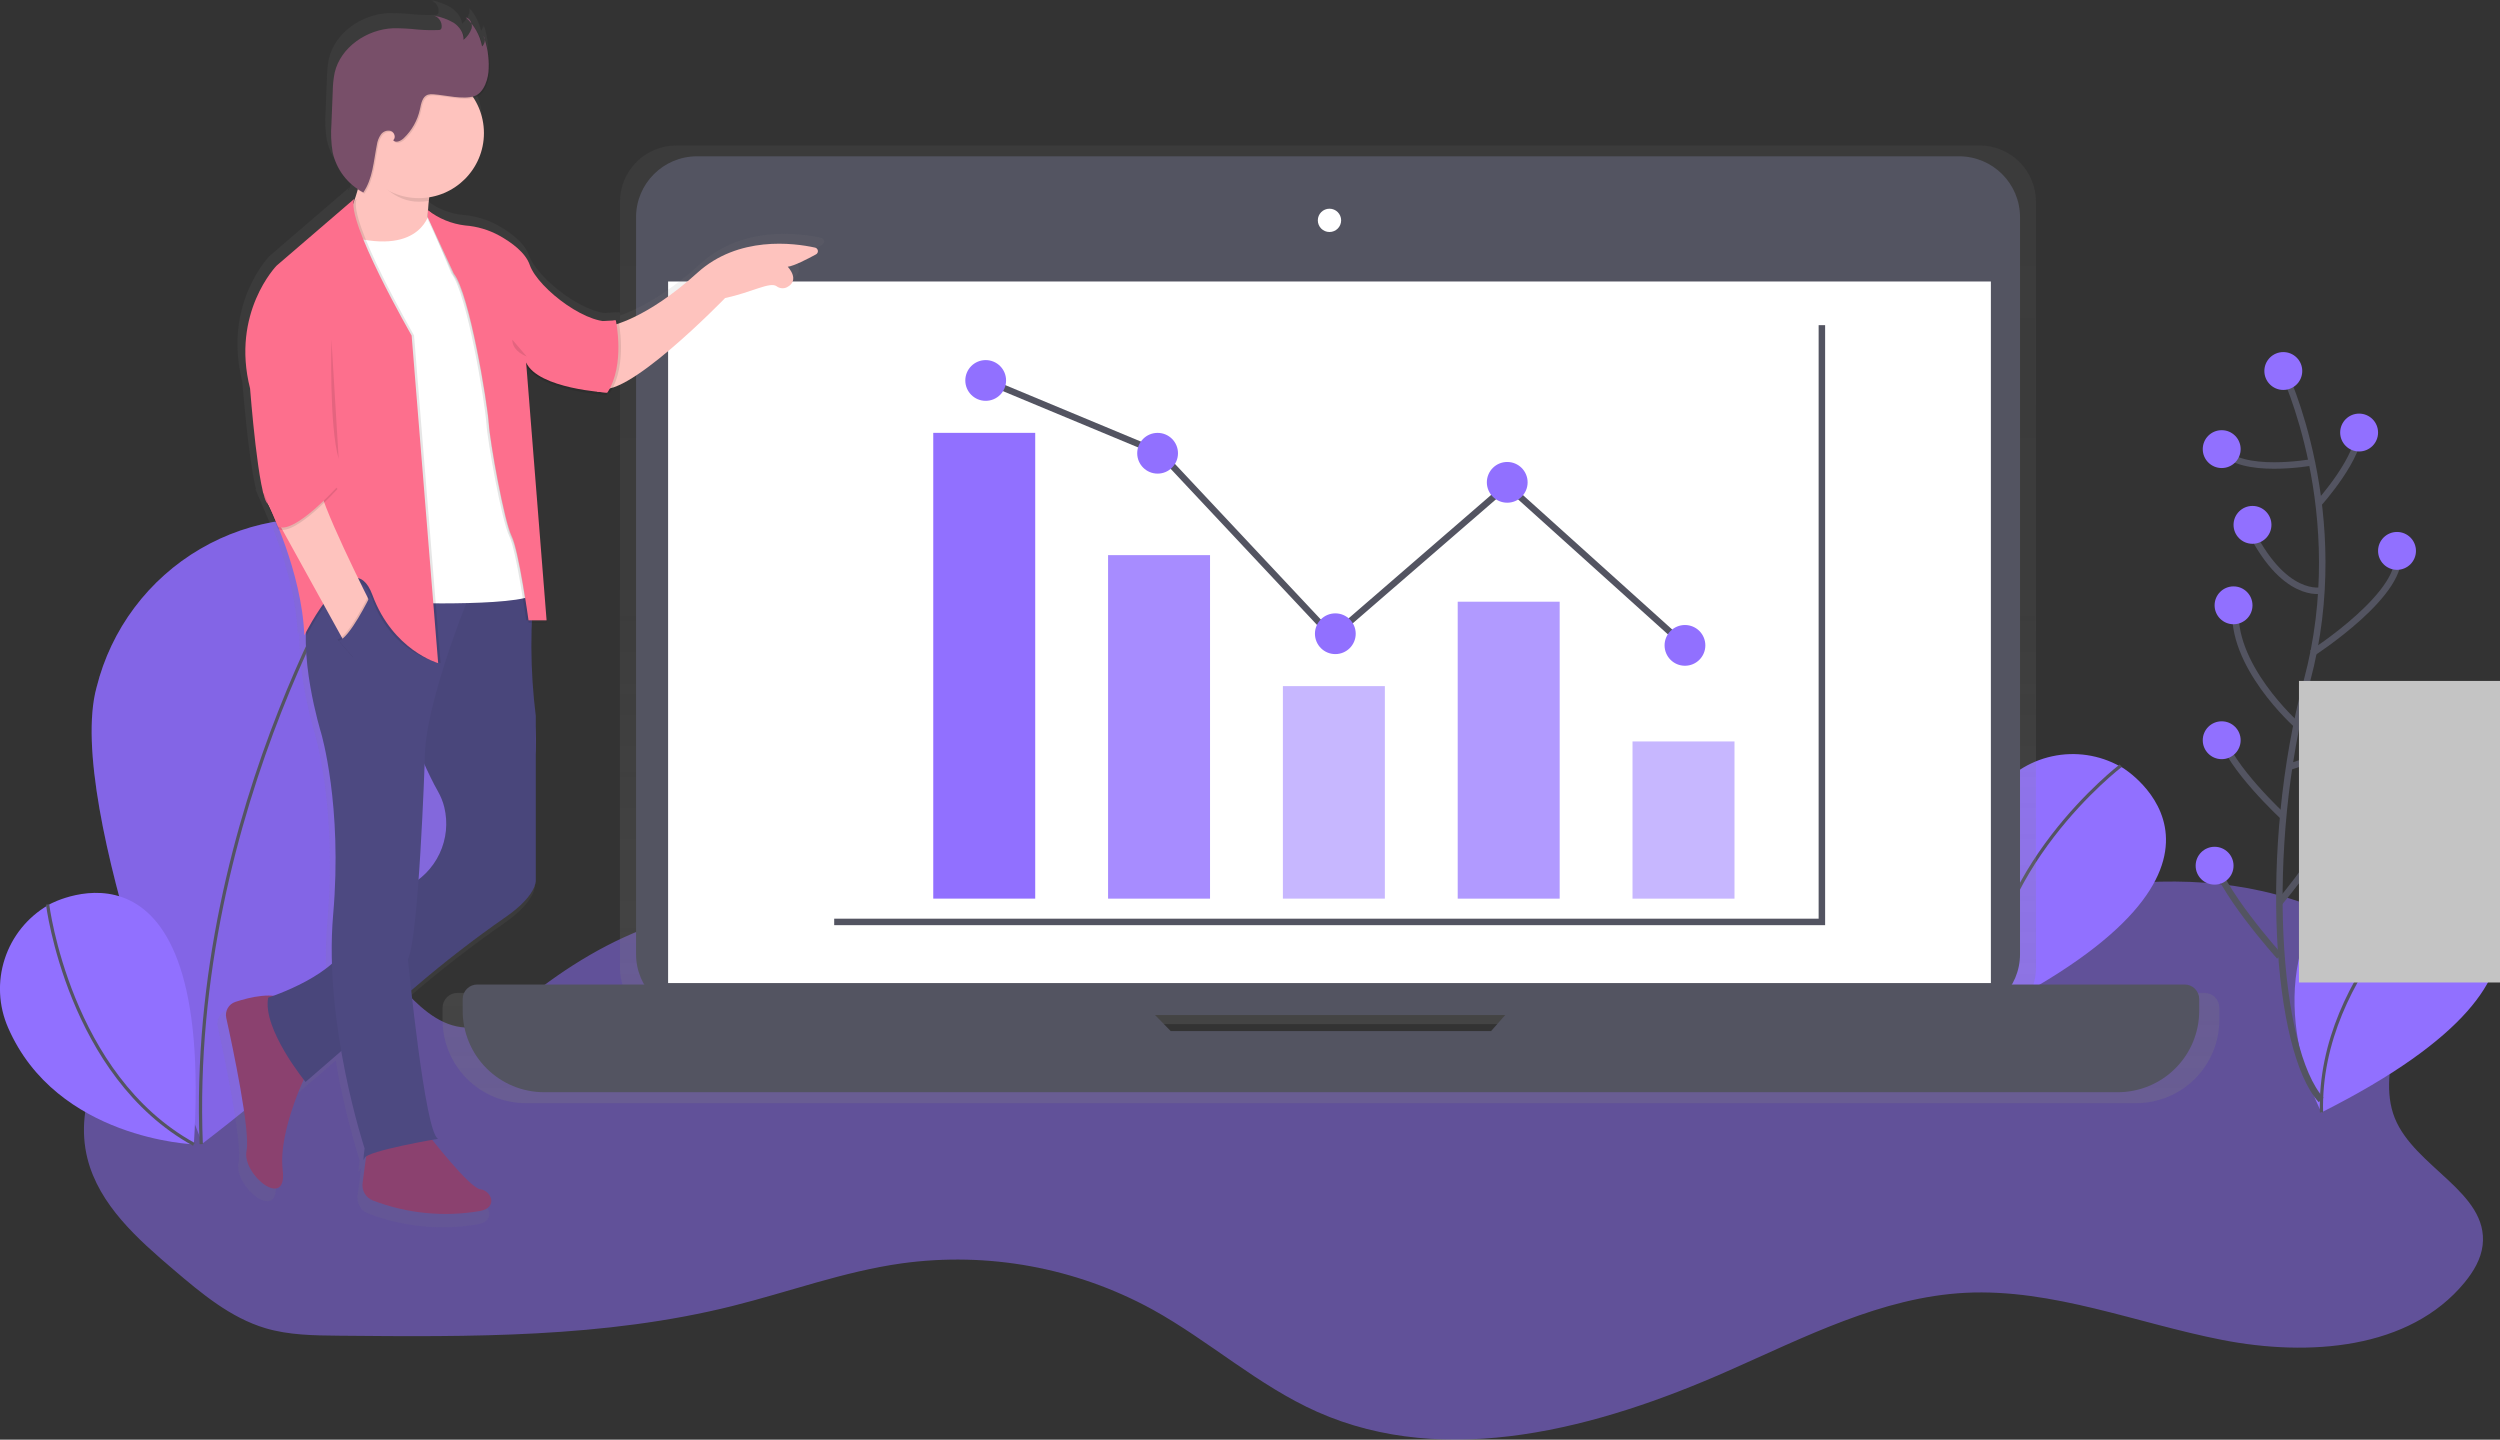 <svg width="771" height="444" viewBox="0 0 771 444" fill="none" xmlns="http://www.w3.org/2000/svg">
<rect x="0" y="0" width="771" height="444" fill="#333333" stroke="none"/>
<g clip-path="url(#clip0)">
<path opacity="0.5" d="M579.672 290.781C626.288 274.688 679.587 261.066 723.14 284.192C728.66 287.123 734.099 290.813 737.073 296.304C744.928 310.75 732.442 329.483 738.527 344.753C744.613 360.022 767.517 367.709 765.642 384.021C765.149 388.284 762.837 392.144 760.114 395.471C743.053 416.295 711.777 418.403 685.341 413.235C658.906 408.067 633.052 397.352 606.14 398.7C580.278 400.033 556.486 412.428 532.79 422.86C492.842 440.496 446.186 453.149 406.27 435.425C387.981 427.301 372.86 413.469 355.355 403.812C331.764 390.917 304.648 385.946 278.013 389.632C260.233 392.136 243.261 398.434 225.861 402.778C186.341 412.638 145.092 412.315 104.368 411.927C96.787 411.854 89.085 411.766 81.82 409.601C71.063 406.372 62.189 398.935 53.647 391.659C42.421 382.107 30.598 371.61 26.977 357.325C22.702 340.368 31.551 322.345 44.676 310.823C57.801 299.3 74.578 293.002 90.952 286.929C94.993 285.444 99.309 283.934 103.446 285.056C106.162 285.799 108.449 287.608 110.478 289.554C122.099 300.729 131.919 319.632 147.767 316.596C153.424 315.514 158.055 311.582 162.532 307.948C186.438 288.569 218.595 273.606 247.447 284.313C268.549 292.146 283.443 312.26 304.828 319.358C320.038 324.412 336.565 322.224 352.567 323.209C375.842 324.631 398.495 332.851 421.803 332.35C481.236 331.074 530.753 274.292 589.944 279.702C594.583 280.122 599.642 281.188 602.487 284.854" fill="#9170FF"/>
<path d="M654.623 236.769C654.623 236.769 704.01 266.557 612.937 312.438C612.937 312.438 592.87 275.213 615.054 244.86C619.359 238.946 625.686 234.815 632.835 233.249C639.985 231.683 647.461 232.792 653.847 236.365L654.623 236.769Z" fill="#9170FF"/>
<path d="M654.033 236.147C654.033 236.147 611.749 268.446 612.929 312.413" stroke="#535461" stroke-miterlimit="10"/>
<path d="M29.781 211.955C19.776 248.51 62.456 352.65 62.456 352.65C62.456 352.65 152.26 284.717 162.274 248.162C164.893 239.398 165.733 230.199 164.743 221.105C163.753 212.012 160.955 203.208 156.511 195.211C152.068 187.214 146.069 180.185 138.868 174.537C131.667 168.889 123.409 164.736 114.579 162.322C105.749 159.908 96.525 159.282 87.449 160.481C78.373 161.68 69.628 164.679 61.729 169.302C53.83 173.925 46.935 180.079 41.45 187.403C35.965 194.726 32.001 203.071 29.79 211.947L29.781 211.955Z" fill="#9170FF"/>
<path opacity="0.1" d="M29.781 211.955C19.776 248.51 62.456 352.65 62.456 352.65C62.456 352.65 152.26 284.717 162.274 248.162C164.893 239.398 165.733 230.199 164.743 221.105C163.753 212.012 160.955 203.208 156.511 195.211C152.068 187.214 146.069 180.185 138.868 174.537C131.667 168.889 123.409 164.736 114.579 162.322C105.749 159.908 96.525 159.282 87.449 160.481C78.373 161.68 69.628 164.679 61.729 169.302C53.83 173.925 46.935 180.079 41.45 187.403C35.965 194.726 32.001 203.071 29.79 211.947L29.781 211.955Z" fill="black"/>
<path d="M113.783 164.08C113.783 164.08 57.882 248.396 62.06 352.852" stroke="#535461" stroke-miterlimit="10"/>
<path d="M15.517 278.766C15.517 278.766 66.206 251.215 59.789 352.917C59.789 352.917 17.505 351.407 2.497 316.943C-0.437 310.241 -0.808 302.695 1.455 295.737C3.717 288.779 8.456 282.893 14.774 279.194L15.517 278.766Z" fill="#9170FF"/>
<path d="M14.685 278.943C14.685 278.943 21.231 331.736 59.789 352.916" stroke="#535461" stroke-miterlimit="10"/>
<path d="M757.618 267.429C757.618 267.429 807.03 297.209 715.948 343.065C715.948 343.065 695.881 305.84 718.066 275.487C722.371 269.573 728.697 265.442 735.847 263.877C742.996 262.311 750.472 263.42 756.858 266.993L757.618 267.429Z" fill="#9170FF"/>
<path d="M757.051 266.807C757.051 266.807 714.767 299.106 715.947 343.073" stroke="#535461" stroke-miterlimit="10"/>
<path d="M141.083 306.196H193.009C191.814 303.795 191.194 301.149 191.198 298.468V62.232C191.198 57.626 193.03 53.208 196.29 49.951C199.55 46.693 203.972 44.864 208.582 44.864H610.512C615.123 44.864 619.544 46.693 622.805 49.951C626.065 53.208 627.896 57.626 627.896 62.232V298.476C627.9 301.158 627.281 303.803 626.086 306.204H679.846C680.452 306.204 681.052 306.324 681.611 306.556C682.171 306.788 682.679 307.129 683.106 307.558C683.533 307.987 683.872 308.497 684.101 309.057C684.331 309.617 684.447 310.217 684.444 310.823V314.529C684.444 321.343 681.735 327.879 676.912 332.697C672.089 337.516 665.548 340.223 658.728 340.223H162.201C155.38 340.223 148.839 337.516 144.017 332.697C139.194 327.879 136.485 321.343 136.485 314.529V310.823C136.48 310.217 136.596 309.616 136.825 309.054C137.055 308.493 137.393 307.983 137.82 307.553C138.247 307.123 138.756 306.781 139.316 306.549C139.876 306.316 140.477 306.196 141.083 306.196ZM461.032 320.892L465.509 315.845H354.967L359.897 320.9L461.032 320.892Z" fill="url(#paint0_linear)"/>
<path d="M214.959 48.206H604.176C614.558 48.206 622.974 56.615 622.974 66.988V294.269C622.974 304.642 614.558 313.051 604.176 313.051H214.959C204.577 313.051 196.16 304.642 196.16 294.269V66.988C196.16 56.615 204.577 48.206 214.959 48.206Z" fill="#535461"/>
<path d="M206.044 86.812H613.988V303.176H206.044V86.812Z" fill="white"/>
<path d="M410.012 71.551C408.026 71.551 406.416 69.942 406.416 67.957C406.416 65.973 408.026 64.364 410.012 64.364C411.998 64.364 413.608 65.973 413.608 67.957C413.608 69.942 411.998 71.551 410.012 71.551Z" fill="white"/>
<path d="M347.031 303.62L361.045 317.985H459.852L472.516 303.62H673.744C674.936 303.62 676.079 304.093 676.921 304.935C677.764 305.777 678.238 306.919 678.238 308.11V311.727C678.238 318.387 675.589 324.775 670.876 329.484C666.162 334.194 659.769 336.84 653.103 336.84H167.826C164.525 336.84 161.257 336.19 158.208 334.928C155.158 333.666 152.387 331.816 150.053 329.484C147.719 327.152 145.868 324.384 144.605 321.337C143.342 318.29 142.692 315.025 142.692 311.727V308.11C142.692 306.919 143.165 305.777 144.008 304.935C144.851 304.093 145.993 303.62 147.185 303.62H347.031Z" fill="#535461"/>
<path d="M561.868 100.281V284.321H257.266" stroke="#535461" stroke-width="2" stroke-miterlimit="10"/>
<path opacity="0.5" d="M503.469 228.662H534.916V277.143H503.469V228.662Z" fill="#9170FF"/>
<path opacity="0.7" d="M449.556 185.567H481.002V277.143H449.556V185.567Z" fill="#9170FF"/>
<path opacity="0.5" d="M395.643 211.6H427.089V277.135H395.643V211.6Z" fill="#9170FF"/>
<path opacity="0.8" d="M341.729 171.202H373.175V277.143H341.729V171.202Z" fill="#9170FF"/>
<path d="M287.816 133.492H319.262V277.135H287.816V133.492Z" fill="#9170FF"/>
<path d="M519.641 199.035L464.831 149.658L410.917 196.338L357.901 139.783L303.987 117.335" stroke="#535461" stroke-width="2" stroke-miterlimit="10"/>
<path d="M519.641 205.318C516.169 205.318 513.353 202.505 513.353 199.035C513.353 195.566 516.169 192.753 519.641 192.753C523.114 192.753 525.929 195.566 525.929 199.035C525.929 202.505 523.114 205.318 519.641 205.318Z" fill="#9170FF"/>
<path d="M411.814 201.724C408.342 201.724 405.527 198.912 405.527 195.442C405.527 191.973 408.342 189.16 411.814 189.16C415.287 189.16 418.102 191.973 418.102 195.442C418.102 198.912 415.287 201.724 411.814 201.724Z" fill="#9170FF"/>
<path d="M357.004 146.065C353.531 146.065 350.716 143.252 350.716 139.783C350.716 136.313 353.531 133.5 357.004 133.5C360.476 133.5 363.291 136.313 363.291 139.783C363.291 143.252 360.476 146.065 357.004 146.065Z" fill="#9170FF"/>
<path d="M464.831 155.036C461.358 155.036 458.543 152.223 458.543 148.754C458.543 145.284 461.358 142.471 464.831 142.471C468.303 142.471 471.118 145.284 471.118 148.754C471.118 152.223 468.303 155.036 464.831 155.036Z" fill="#9170FF"/>
<path d="M303.987 123.617C300.515 123.617 297.7 120.804 297.7 117.335C297.7 113.865 300.515 111.052 303.987 111.052C307.46 111.052 310.275 113.865 310.275 117.335C310.275 120.804 307.46 123.617 303.987 123.617Z" fill="#9170FF"/>
<path d="M70.061 311.485C73.374 310.395 78.288 309.135 82.183 309.579C85.893 308.231 94.613 304.734 100.569 299.469C100.398 294.293 100.53 289.111 100.965 283.95C104.012 249.333 97.159 226.514 97.159 226.514C97.159 226.514 91.776 209.105 92.366 194.659C92.019 195.313 91.825 195.7 91.825 195.7C91.356 183.241 87.105 170.346 83.921 162.311C83.8 162.277 83.681 162.233 83.565 162.182L80.009 153.752C79.726 153.26 79.501 152.737 79.339 152.193L78.765 150.861L78.934 150.788C78.878 150.57 78.821 150.336 78.765 150.102C76.494 140.501 74.724 117.73 74.724 117.73C68.63 93.764 83.097 78.971 83.097 78.971L107.649 57.864C107.527 58.139 107.445 58.43 107.407 58.728L107.609 58.55C107.956 57.557 108.336 56.37 108.708 55.014C107.842 54.392 107.031 53.698 106.283 52.938C103.492 50.304 101.571 46.881 100.78 43.127C100.303 40.192 100.181 37.21 100.416 34.245L100.82 24.063C100.838 22.07 101.041 20.083 101.426 18.128C103.277 10.053 111.561 4.401 119.877 4.029C122.523 4.014 125.167 4.154 127.797 4.449C129.947 4.626 132.106 4.672 134.262 4.586C134.508 4.599 134.751 4.534 134.957 4.401C135.144 4.214 135.252 3.962 135.256 3.698C135.299 3.226 135.245 2.749 135.097 2.298C134.95 1.847 134.713 1.431 134.4 1.074C134.074 0.789 133.695 0.572 133.284 0.436L133.874 0.573C133.584 0.344 133.256 0.167 132.905 0.048C135.06 0.427 137.133 1.179 139.031 2.269C139.553 2.612 140.033 3.016 140.461 3.472C141.591 4.463 142.326 5.828 142.53 7.316C143.542 6.462 144.298 5.343 144.712 4.086C144.841 3.572 144.841 3.034 144.712 2.519C144.857 2.697 144.998 2.88 145.132 3.068C145.132 3.012 145.132 2.955 145.132 2.899C146.694 4.817 147.799 7.064 148.365 9.472C148.582 9.211 148.746 8.91 148.846 8.585C148.946 8.261 148.98 7.92 148.947 7.582C149.068 7.962 149.181 8.341 149.286 8.721C149.323 8.469 149.323 8.213 149.286 7.962C150.238 10.873 150.667 13.929 150.555 16.989C150.555 20.042 149.197 24.798 145.924 25.872C145.755 25.928 145.585 25.968 145.407 26.009C147.248 28.866 148.35 32.135 148.615 35.522C148.881 38.91 148.3 42.31 146.927 45.418C145.553 48.526 143.429 51.245 140.745 53.331C138.061 55.418 134.9 56.806 131.547 57.371C131.493 57.743 131.442 58.133 131.393 58.542H131.264C131.175 59.35 131.102 60.238 131.054 61.142C131.88 61.951 132.784 62.676 133.753 63.306C136.501 64.929 139.566 65.943 142.74 66.278C146.531 66.575 150.214 67.676 153.545 69.508C157.465 71.696 161.789 74.885 163.146 78.761C165.409 85.221 177.871 95.274 186.228 96.526L189.202 96.356L189.42 96.292V96.348L190.148 96.308H190.188H190.382V96.348L191.134 96.308C191.134 96.308 191.206 96.655 191.311 97.269C195.514 95.823 204.444 91.818 216.066 81.281C228.997 69.548 246.494 71.858 253.242 73.335C253.472 73.386 253.68 73.505 253.84 73.677C254 73.85 254.104 74.066 254.137 74.299C254.17 74.531 254.132 74.769 254.027 74.979C253.922 75.189 253.755 75.362 253.549 75.475C250.825 76.969 246.607 79.141 244.659 79.383C244.659 79.383 248.7 83.606 244.4 85.843C243.885 86.092 243.31 86.195 242.74 86.139C242.17 86.084 241.626 85.872 241.168 85.528C239.083 84.002 233.288 87.458 224.891 89.259C224.891 89.259 201.195 113.758 189.428 117.52C189.157 118.055 188.858 118.576 188.531 119.079L187.804 119.022V119.079H187.497L187.408 119.886C187.408 119.886 169.111 118.925 163.163 112.288C162.742 111.911 162.355 111.498 162.007 111.052L168.367 190.993H168.311L168.367 191.752H163.688C163.288 201.584 163.712 211.432 164.957 221.193V273.307C164.957 273.307 165.199 277.894 155.663 284.612C145.664 291.567 136.029 299.03 126.795 306.971L125.639 307.972C127.393 323.92 131.062 353.643 134.125 354.749L132.234 355.081C135.466 359.174 144.647 370.423 147.444 370.721C150.87 371.101 153.157 376.43 147.444 377.569C136.035 379.542 124.304 378.387 113.5 374.226C112.423 373.801 111.519 373.028 110.933 372.03C110.347 371.031 110.113 369.866 110.268 368.719L111.375 360.321C111.165 360.437 110.996 360.615 110.89 360.83C110.13 363.115 110.89 357.786 110.89 357.786C107.759 347.731 105.299 337.481 103.527 327.101L92.213 336.872C92.213 336.872 91.987 336.589 91.591 336.064C88.819 342.347 83.873 355.202 84.98 364.617C86.499 377.536 72.049 366.135 73.56 358.528C74.789 352.375 69.293 326.294 67.151 316.54C66.921 315.486 67.091 314.385 67.629 313.451C68.167 312.516 69.034 311.815 70.061 311.485Z" fill="url(#paint1_linear)"/>
<path d="M188.305 100.466C188.305 100.466 199.086 98.609 215.072 84.123C227.72 72.665 244.781 74.918 251.359 76.363C251.583 76.412 251.787 76.527 251.944 76.695C252.1 76.863 252.201 77.074 252.234 77.301C252.266 77.528 252.229 77.759 252.126 77.964C252.023 78.169 251.86 78.337 251.658 78.447C248.999 79.9 244.877 82.024 242.946 82.266C242.946 82.266 246.93 86.384 242.695 88.588C242.188 88.837 241.622 88.94 241.06 88.886C240.497 88.832 239.961 88.623 239.511 88.282C237.475 86.796 231.817 90.171 223.614 91.923C223.614 91.923 191.643 124.981 184.208 119.378L188.305 100.466Z" fill="#FEC3BE"/>
<path d="M133.26 55.522C133.26 55.522 130.286 68.151 133.26 77.066L119.877 78.923L107.98 72.98V65.18C107.98 65.18 113.557 53.294 112.07 39.55L133.26 55.522Z" fill="#FEC3BE"/>
<path d="M95.365 329.257C95.365 329.257 85.667 348.201 87.186 360.83C88.705 373.459 74.546 362.316 76.033 354.887C77.237 348.879 71.871 323.395 69.778 313.915C69.551 312.891 69.713 311.819 70.233 310.907C70.753 309.995 71.593 309.309 72.59 308.982C77.059 307.512 84.543 305.711 88.301 308.465C93.853 312.543 95.365 329.257 95.365 329.257Z" fill="#8B416F"/>
<path d="M132.145 350.058C132.145 350.058 144.785 366.401 148.131 366.773C151.477 367.144 153.707 372.344 148.131 373.459C136.997 375.395 125.545 374.279 114.996 370.229C113.94 369.817 113.053 369.064 112.477 368.088C111.901 367.113 111.67 365.973 111.819 364.851L113.953 348.944L132.145 350.058Z" fill="#8B416F"/>
<path d="M152.964 176.604L165.086 178.218C163.422 192.366 163.471 206.661 165.232 220.797V271.668C165.232 271.668 165.466 276.149 156.156 282.666C146.393 289.447 136.984 296.724 127.967 304.468L94.233 333.666C94.233 333.666 80.85 317.323 82.709 307.665C82.709 307.665 105.014 300.608 107.988 289.093C109.694 282.504 118.341 276.981 125.421 273.509C129.871 271.35 133.448 267.734 135.558 263.263C137.668 258.791 138.183 253.734 137.018 248.929C136.605 247.26 135.966 245.654 135.119 244.157C129.171 233.757 120.62 210.356 120.62 210.356L136.978 179.204L152.964 176.604Z" fill="#4D4981"/>
<path opacity="0.05" d="M152.964 176.604L165.086 178.218C163.422 192.366 163.471 206.661 165.232 220.797V271.668C165.232 271.668 165.466 276.149 156.156 282.666C146.393 289.447 136.984 296.724 127.967 304.468L94.233 333.666C94.233 333.666 80.85 317.323 82.709 307.665C82.709 307.665 105.014 300.608 107.988 289.093C109.694 282.504 118.341 276.981 125.421 273.509C129.871 271.35 133.448 267.734 135.558 263.263C137.668 258.791 138.183 253.734 137.018 248.929C136.605 247.26 135.966 245.654 135.119 244.157C129.171 233.757 120.62 210.356 120.62 210.356L136.978 179.204L152.964 176.604Z" fill="black"/>
<path d="M135.119 351.197C135.119 351.197 113.185 354.911 112.441 357.14C111.698 359.368 112.441 354.168 112.441 354.168C112.441 354.168 99.802 315.91 102.743 282.117C105.685 248.324 99.026 226.029 99.026 226.029C99.026 226.029 91.219 200.771 95.68 186.285C100.141 171.799 146.983 178.114 146.983 178.114C146.983 178.114 130.625 216.372 130.997 234.572C130.997 234.572 129.138 289.546 125.793 295.86C125.825 295.828 131.029 349.687 135.119 351.197Z" fill="#4D4981"/>
<path d="M132.541 65.18C132.541 65.18 130.31 78.907 108.005 72.98L122.843 185.89C122.843 185.89 165.967 187.375 165.595 182.175L156.705 113.838L132.541 65.18Z" fill="white"/>
<path opacity="0.1" d="M131.959 64.437C134.864 67.294 138.648 69.089 142.7 69.532C146.401 69.815 149.999 70.883 153.254 72.665C157.077 74.805 161.336 77.914 162.629 81.701C165.231 89.129 181.589 101.387 189.024 98.787L186.422 121.073C186.422 121.073 165.231 119.959 161.514 111.787L167.826 191.316H162.249C162.249 191.316 159.275 169.772 157.045 165.315C154.814 160.858 150.353 136.343 149.981 130.4C149.609 124.457 144.033 90.284 139.2 84.373L131.927 66.73L131.959 64.437Z" fill="black"/>
<path opacity="0.1" d="M131.959 65.551C135.281 68.148 139.254 69.782 143.443 70.275C147.143 70.564 150.738 71.638 153.99 73.424C157.812 75.564 162.072 78.673 163.365 82.46C165.967 89.888 182.325 102.146 189.76 99.546L187.157 121.832C187.157 121.832 165.967 120.718 162.249 112.546L168.569 192.026H162.993C162.993 192.026 160.019 170.483 157.788 166.026C155.558 161.568 151.097 137.053 150.725 131.11C150.353 125.167 144.777 90.995 139.944 85.084L131.959 67.772V65.551Z" fill="black"/>
<path d="M131.959 64.808C135.281 67.405 139.254 69.039 143.443 69.532C147.144 69.815 150.742 70.883 153.998 72.665C157.821 74.805 162.08 77.914 163.373 81.701C165.975 89.129 182.333 101.387 189.768 98.787L187.166 121.073C187.166 121.073 165.975 119.959 162.258 111.787L168.569 191.316H162.993C162.993 191.316 160.019 169.772 157.788 165.315C155.558 160.858 151.097 136.343 150.725 130.4C150.353 124.457 144.777 90.284 139.944 84.373L131.951 67.102L131.959 64.808Z" fill="#FD6F8D"/>
<path opacity="0.1" d="M112.999 50.508C113.484 46.987 112.514 44.791 112.07 40.665L133.26 56.636C133.26 56.636 132.751 58.792 132.363 61.95C131.294 62.122 130.213 62.209 129.13 62.208C121.776 62.208 116.482 56.467 112.999 50.508Z" fill="black"/>
<path d="M129.171 61.102C118.084 61.102 109.096 52.122 109.096 41.044C109.096 29.967 118.084 20.986 129.171 20.986C140.258 20.986 149.246 29.967 149.246 41.044C149.246 52.122 140.258 61.102 129.171 61.102Z" fill="#FEC3BE"/>
<path opacity="0.1" d="M151.08 21.382C151.209 18 150.659 14.625 149.464 11.458C149.796 11.956 149.936 12.558 149.859 13.152C149.782 13.745 149.492 14.291 149.044 14.688C148.397 11.236 146.623 8.096 144.001 5.757C145.431 5.991 146.167 7.76 145.811 9.165C145.328 10.537 144.468 11.746 143.33 12.653C143.451 10.53 142.045 8.543 140.267 7.38C138.414 6.317 136.391 5.585 134.286 5.216C135.008 5.472 135.624 5.96 136.04 6.602C136.455 7.245 136.645 8.007 136.582 8.769C136.575 9.028 136.468 9.275 136.283 9.456C136.081 9.585 135.843 9.647 135.604 9.633C133.51 9.714 131.413 9.668 129.324 9.496C126.756 9.207 124.174 9.07 121.59 9.084C113.508 9.423 105.386 14.938 103.576 22.811C103.201 24.721 103.003 26.662 102.986 28.609L102.59 38.549C102.36 41.449 102.479 44.366 102.945 47.237C103.505 49.888 104.644 52.383 106.279 54.544C107.915 56.705 110.008 58.478 112.409 59.737C115.327 55.514 115.585 50.088 116.595 45.057C116.755 43.896 117.187 42.79 117.856 41.827C118.202 41.352 118.687 40.995 119.244 40.807C119.802 40.619 120.404 40.609 120.968 40.778C122.059 41.214 122.527 42.877 121.622 43.62C122.43 44.573 123.942 43.862 124.855 43.014C127.405 40.597 129.161 37.463 129.89 34.027C130.254 32.299 130.617 30.167 132.314 29.578C132.898 29.418 133.508 29.376 134.109 29.457C137.648 29.699 143.184 31.161 146.611 30.038C149.755 29.013 151.08 24.362 151.08 21.382Z" fill="black"/>
<path d="M150.709 21.011C150.837 17.628 150.288 14.254 149.092 11.087C149.424 11.585 149.565 12.187 149.488 12.78C149.41 13.374 149.121 13.92 148.672 14.317C148.025 10.865 146.252 7.724 143.629 5.386C145.06 5.62 145.795 7.388 145.439 8.793C144.956 10.166 144.097 11.375 142.958 12.282C143.08 10.158 141.673 8.172 139.895 7.009C138.043 5.946 136.019 5.213 133.915 4.845C134.636 5.101 135.253 5.588 135.668 6.231C136.083 6.873 136.274 7.635 136.21 8.398C136.204 8.657 136.096 8.903 135.911 9.084C135.709 9.213 135.471 9.275 135.232 9.262C133.138 9.342 131.041 9.297 128.953 9.124C126.385 8.836 123.802 8.698 121.218 8.713C113.137 9.052 105.014 14.567 103.204 22.44C102.829 24.35 102.631 26.291 102.614 28.238L102.218 38.178C101.988 41.078 102.107 43.995 102.574 46.866C103.133 49.517 104.272 52.012 105.908 54.172C107.544 56.333 109.637 58.106 112.037 59.366C114.955 55.143 115.214 49.716 116.224 44.686C116.383 43.525 116.815 42.418 117.485 41.456C117.83 40.98 118.315 40.623 118.873 40.435C119.43 40.247 120.032 40.237 120.596 40.406C121.687 40.842 122.156 42.506 121.251 43.248C122.059 44.201 123.57 43.491 124.483 42.643C127.034 40.226 128.789 37.092 129.518 33.656C129.882 31.928 130.246 29.796 131.943 29.206C132.527 29.046 133.137 29.005 133.737 29.085C137.277 29.328 142.813 30.789 146.239 29.667C149.383 28.633 150.709 23.99 150.709 21.011Z" fill="#784F69"/>
<path opacity="0.1" d="M190.73 98.795C190.73 98.795 193.704 112.522 188.127 121.081L184.967 120.823L186.689 99.021L190.73 98.795Z" fill="black"/>
<path d="M189.921 98.795C189.921 98.795 192.895 112.522 187.319 121.081L184.159 120.823L185.88 99.021L189.921 98.795Z" fill="#FD6F8D"/>
<path opacity="0.1" d="M110.025 61.312L86.046 81.927C86.046 81.927 71.92 96.413 77.868 119.814C77.868 119.814 80.47 153.986 83.444 155.472C83.444 155.472 93.853 176.273 94.597 195.959C94.597 195.959 108.538 167.915 114.858 185.001C121.178 202.088 135.871 204.502 135.871 204.502L127.692 103.438C127.692 103.438 107.051 67.594 110.025 61.312Z" fill="black"/>
<path d="M109.281 61.312L85.303 81.927C85.303 81.927 71.176 96.413 77.124 119.814C77.124 119.814 79.726 153.986 82.701 155.472C82.701 155.472 93.11 176.273 93.853 195.959C93.853 195.959 108.538 166.429 114.866 183.516C121.194 200.602 135.127 204.51 135.127 204.51L126.948 103.486C126.948 103.486 106.307 67.594 109.281 61.312Z" fill="#FD6F8D"/>
<path d="M98.315 148.382C98.315 148.382 92.367 144.296 82.701 155.44L106.493 198.527L114.486 186.471C114.486 186.471 97.571 153.211 98.315 148.382Z" fill="#FEC3BE"/>
<path opacity="0.1" d="M104.077 150.797C104.077 150.797 90.92 165.557 85.788 163.191L81.036 152.137L98.872 144.482L104.077 150.797Z" fill="black"/>
<path d="M104.077 150.054C104.077 150.054 90.92 164.814 85.788 162.448L81.036 151.394L98.872 143.739L104.077 150.054Z" fill="#FD6F8D"/>
<path opacity="0.1" d="M113.678 183.653C113.678 183.653 107.415 196.476 104.077 197.218L108.926 202.79L115.989 189.418L113.678 183.653Z" fill="black"/>
<path d="M114.05 184.049C114.05 184.049 107.787 196.871 104.449 197.614L109.298 203.186L116.377 189.79L114.05 184.049Z" fill="#4D4981"/>
<path opacity="0.1" d="M102.218 104.738C102.218 104.738 101.475 131.482 104.449 141.511L102.218 104.738Z" fill="black"/>
<path opacity="0.1" d="M162.443 109.938C162.443 109.938 157.982 108.452 157.982 104.738L162.443 109.938Z" fill="black"/>
<path d="M704.172 114.412C704.172 114.412 725.362 158.209 711.446 210.041C697.529 261.873 701.949 323.896 715.826 339.238" stroke="#535461" stroke-width="2" stroke-miterlimit="10"/>
<path d="M704.172 120.258C700.945 120.258 698.329 117.644 698.329 114.42C698.329 111.195 700.945 108.582 704.172 108.582C707.399 108.582 710.015 111.195 710.015 114.42C710.015 117.644 707.399 120.258 704.172 120.258Z" fill="#9170FF"/>
<path d="M712.981 142.585C712.981 142.585 691.015 146.541 685.172 138.547" stroke="#535461" stroke-width="2" stroke-miterlimit="10"/>
<path d="M715.066 155.302C715.066 155.302 728.28 140.695 727.552 131.934" stroke="#535461" stroke-width="2" stroke-miterlimit="10"/>
<path d="M716.189 182.062C716.189 182.062 704.172 185.227 693.205 161.875" stroke="#535461" stroke-width="2" stroke-miterlimit="10"/>
<path d="M712.981 201.522C712.981 201.522 742.884 182.296 739.239 169.893" stroke="#535461" stroke-width="2" stroke-miterlimit="10"/>
<path d="M708.31 223.526C708.31 223.526 687.362 204.954 689.552 186.681" stroke="#535461" stroke-width="2" stroke-miterlimit="10"/>
<path d="M706.031 236.462C706.031 236.462 732.701 229.017 731.892 217.341" stroke="#535461" stroke-width="2" stroke-miterlimit="10"/>
<path d="M704.172 251.877C704.172 251.877 687.37 236.325 685.18 226.845" stroke="#535461" stroke-width="2" stroke-miterlimit="10"/>
<path d="M703 278.322C703 278.322 720.238 258.215 720.974 248.001" stroke="#535461" stroke-width="2" stroke-miterlimit="10"/>
<path d="M703 294.964C703 294.964 683.709 273.549 682.254 263.335" stroke="#535461" stroke-width="2" stroke-miterlimit="10"/>
<path d="M727.552 139.234C724.325 139.234 721.709 136.62 721.709 133.395C721.709 130.171 724.325 127.557 727.552 127.557C730.779 127.557 733.396 130.171 733.396 133.395C733.396 136.62 730.779 139.234 727.552 139.234Z" fill="#9170FF"/>
<path d="M734.123 223.179C730.896 223.179 728.28 220.565 728.28 217.341C728.28 214.117 730.896 211.503 734.123 211.503C737.35 211.503 739.966 214.117 739.966 217.341C739.966 220.565 737.35 223.179 734.123 223.179Z" fill="#9170FF"/>
<path d="M739.239 175.732C736.012 175.732 733.396 173.118 733.396 169.893C733.396 166.669 736.012 164.055 739.239 164.055C742.466 164.055 745.082 166.669 745.082 169.893C745.082 173.118 742.466 175.732 739.239 175.732Z" fill="#9170FF"/>
<path d="M685.172 144.345C681.945 144.345 679.329 141.731 679.329 138.507C679.329 135.282 681.945 132.669 685.172 132.669C688.399 132.669 691.015 135.282 691.015 138.507C691.015 141.731 688.399 144.345 685.172 144.345Z" fill="#9170FF"/>
<path d="M685.172 234.128C681.945 234.128 679.329 231.515 679.329 228.29C679.329 225.066 681.945 222.452 685.172 222.452C688.399 222.452 691.015 225.066 691.015 228.29C691.015 231.515 688.399 234.128 685.172 234.128Z" fill="#9170FF"/>
<path d="M694.668 167.705C691.441 167.705 688.825 165.091 688.825 161.867C688.825 158.643 691.441 156.029 694.668 156.029C697.895 156.029 700.511 158.643 700.511 161.867C700.511 165.091 697.895 167.705 694.668 167.705Z" fill="#9170FF"/>
<path d="M682.982 272.823C679.755 272.823 677.138 270.209 677.138 266.985C677.138 263.76 679.755 261.147 682.982 261.147C686.209 261.147 688.825 263.76 688.825 266.985C688.825 270.209 686.209 272.823 682.982 272.823Z" fill="#9170FF"/>
<path d="M722.437 257.489C719.21 257.489 716.594 254.875 716.594 251.651C716.594 248.426 719.21 245.812 722.437 245.812C725.664 245.812 728.28 248.426 728.28 251.651C728.28 254.875 725.664 257.489 722.437 257.489Z" fill="#9170FF"/>
<path d="M688.825 192.519C685.598 192.519 682.981 189.905 682.981 186.681C682.981 183.457 685.598 180.843 688.825 180.843C692.052 180.843 694.668 183.457 694.668 186.681C694.668 189.905 692.052 192.519 688.825 192.519Z" fill="#9170FF"/>
<rect x="709" y="210" width="652" height="93" fill="#C4C4C4"/>
</g>
<defs>
<linearGradient id="paint0_linear" x1="410.464" y1="340.191" x2="410.464" y2="44.855" gradientUnits="userSpaceOnUse">
<stop stop-color="#808080" stop-opacity="0.25"/>
<stop offset="0.54" stop-color="#808080" stop-opacity="0.12"/>
<stop offset="1" stop-color="#808080" stop-opacity="0.1"/>
</linearGradient>
<linearGradient id="paint1_linear" x1="-164079" y1="243640" x2="-164079" y2="66256.6" gradientUnits="userSpaceOnUse">
<stop stop-color="#808080" stop-opacity="0.25"/>
<stop offset="0.54" stop-color="#808080" stop-opacity="0.12"/>
<stop offset="1" stop-color="#808080" stop-opacity="0.1"/>
</linearGradient>
<clipPath id="clip0">
<rect width="771" height="444" fill="white" transform="matrix(-1 0 0 1 771 0)"/>
</clipPath>
</defs>
</svg>
